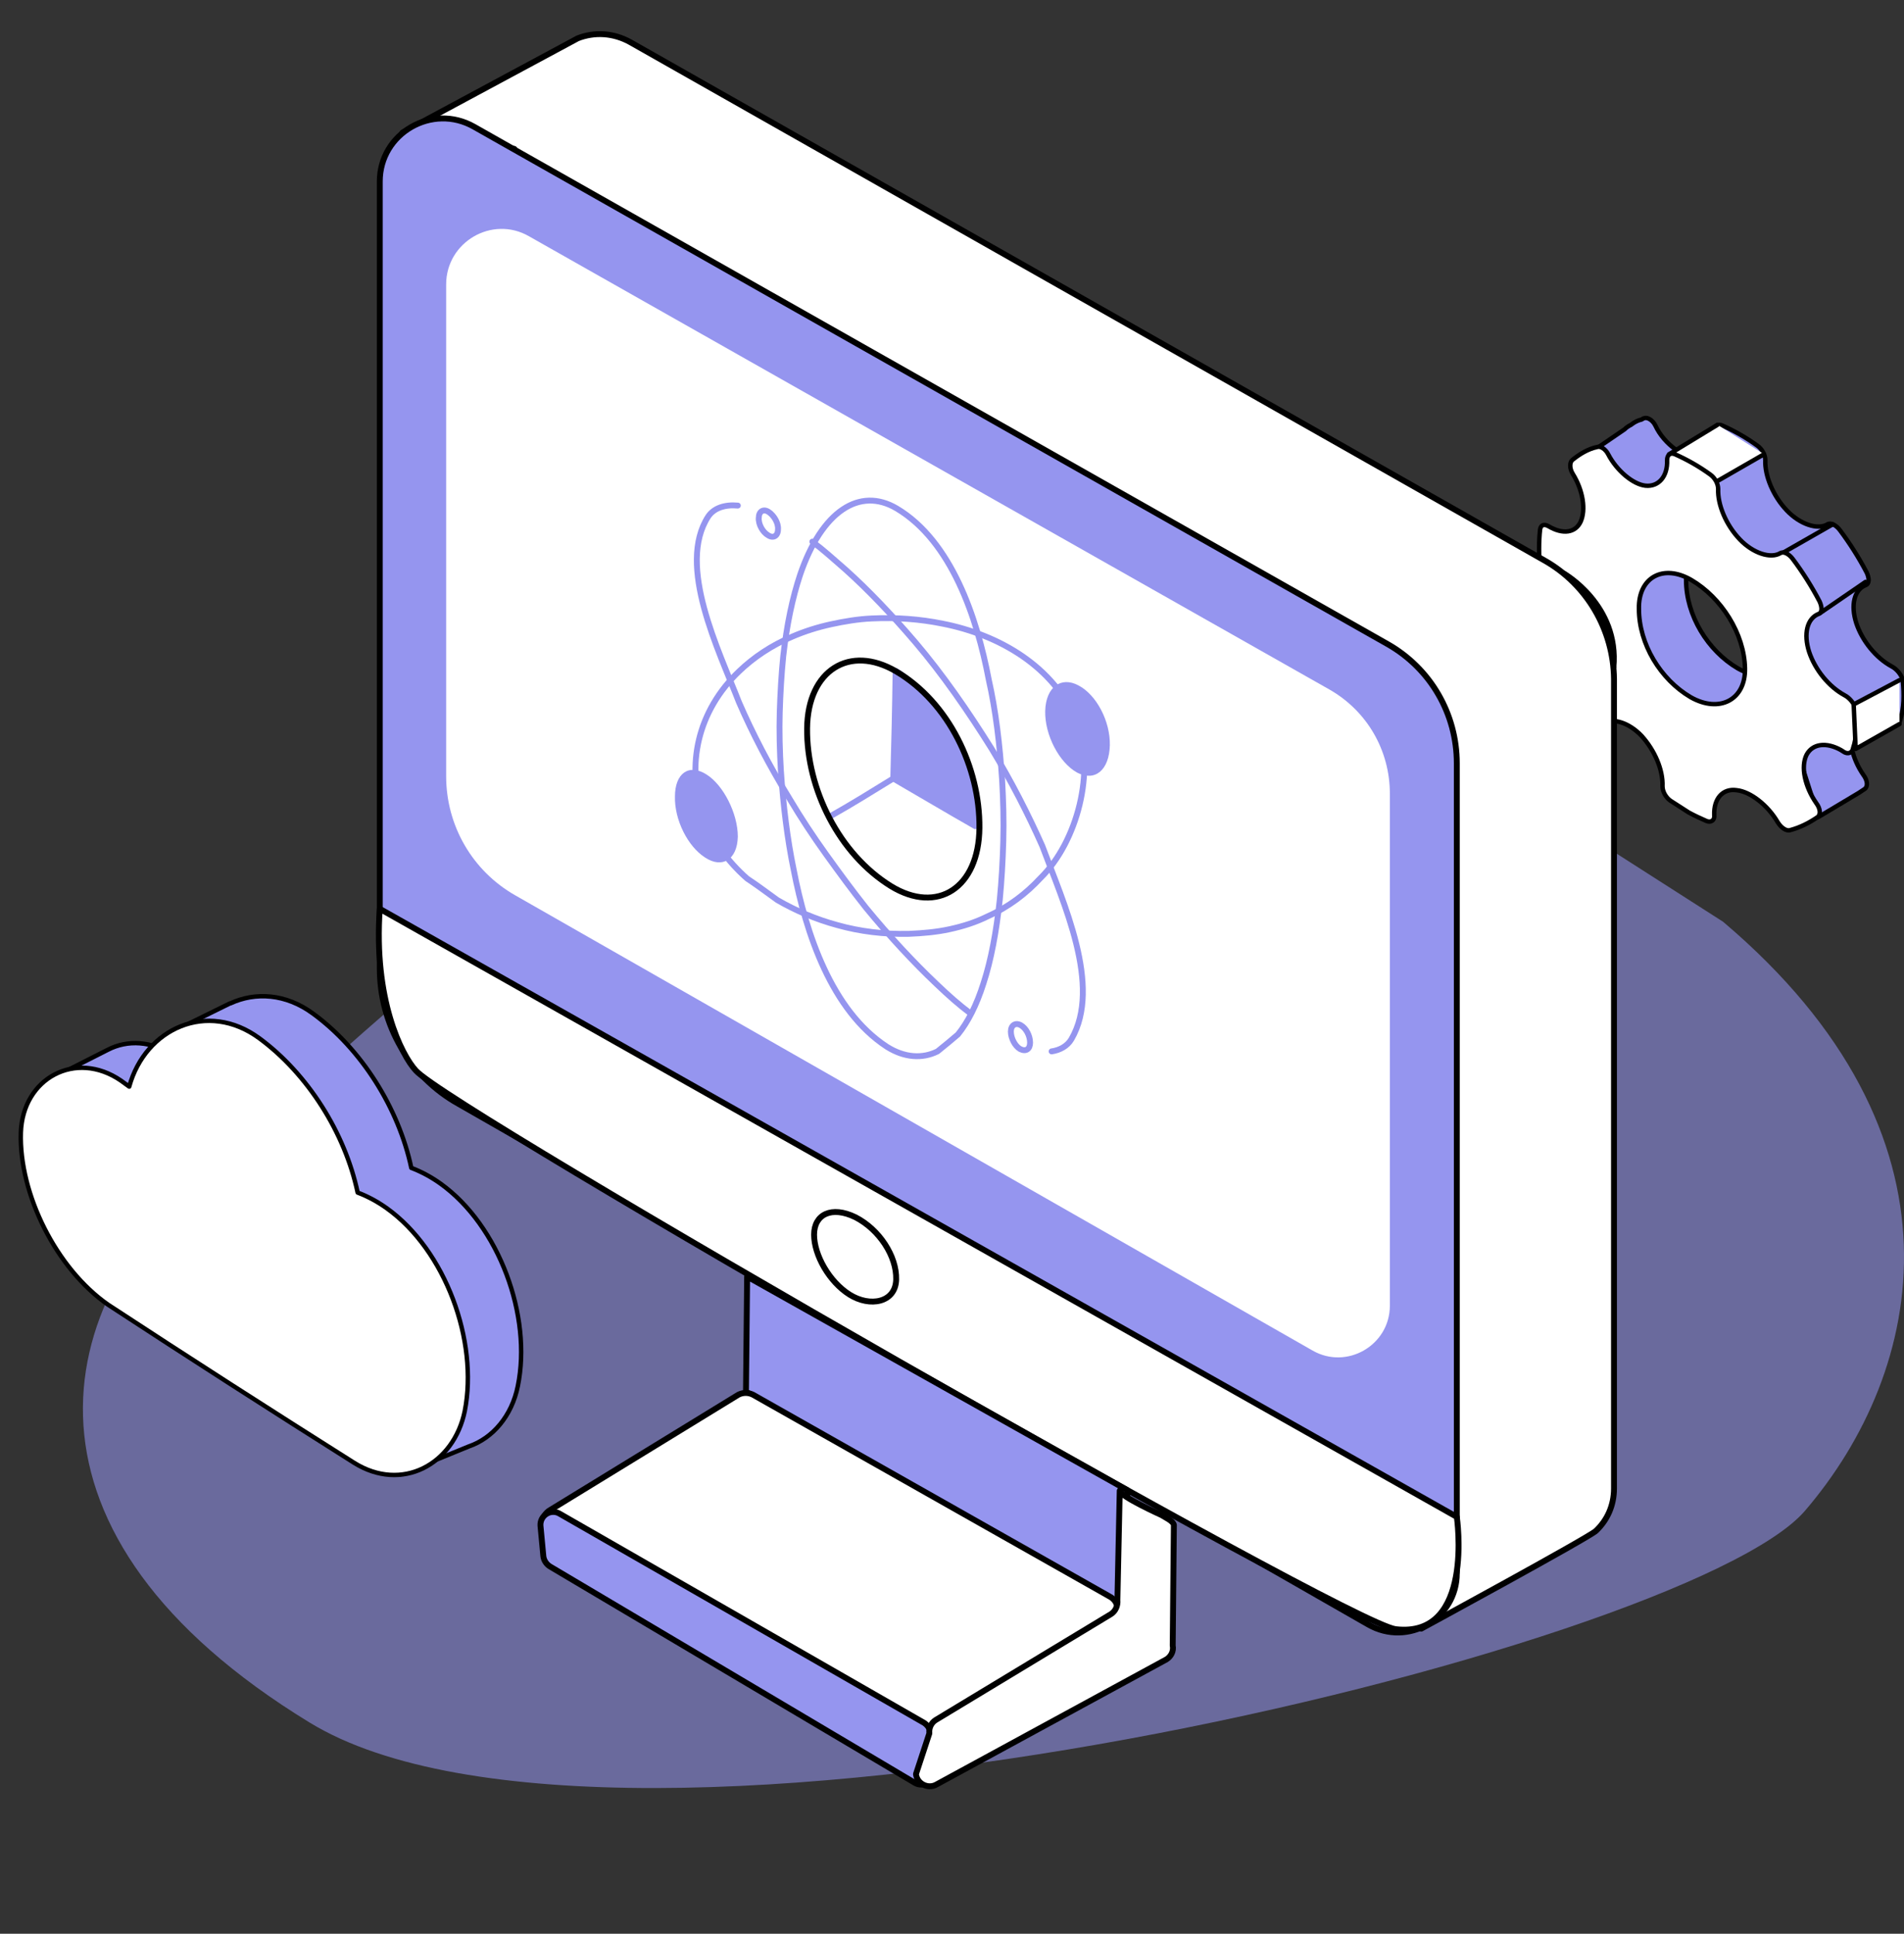<svg width="647" height="657" viewBox="0 0 647 657" fill="none" xmlns="http://www.w3.org/2000/svg">
<rect x="0" y="0" width="647" height="657" fill="#333333" stroke="none"/>
<g clip-path="url(#clip0)">
<path opacity="0.565" fill-rule="evenodd" clip-rule="evenodd" d="M585.512 313.168C671.555 386 653.945 465.958 613.363 513.287C572.781 560.612 209.363 648.869 105.205 585.247C1.048 521.628 15.054 443.125 73.374 395.108C116.528 359.578 226.712 244.13 317.497 243.548C408.283 242.963 496.177 247.343 538.098 282.83L585.512 313.168Z" fill="#9595EF"/>
<path d="M149.706 402.16C146.691 400.007 143.346 398.148 139.764 396.798C135.464 376.494 122.795 356.349 106.327 344.353C97.092 337.567 86.778 336.991 78.304 340.907L78.2 340.901C78.096 340.895 78.09 340.999 77.986 340.993L55.851 351.879L64.358 354.862C63.42 356.691 62.678 358.74 62.041 360.794C61.138 360.117 60.132 359.433 59.229 358.756C51.579 353.522 43.233 353.265 36.669 356.66L14.946 367.674L25.332 374.419C25.297 375.044 25.262 375.669 25.227 376.294C24.579 397.263 37.374 422.639 54.878 434.798C82.601 452.962 110.446 470.819 138.407 488.474C139.008 488.925 139.72 489.279 140.328 489.626L134.261 493.467L135.932 500.98L159.351 491.42C167.449 488.633 173.933 481.053 175.962 470.925C180.842 447.162 169.6 416.438 149.706 402.16Z" fill="#9595EF" stroke="black" stroke-width="1.5" stroke-miterlimit="10" stroke-linejoin="round"/>
<path d="M131.473 410.548C128.458 408.394 125.113 406.535 121.531 405.185C117.231 384.881 104.556 364.841 88.094 352.74C70.526 339.846 49.41 349.325 43.912 369.187C43.009 368.51 42.002 367.826 41.1 367.149C25.702 356.571 7.705 366.329 7.092 384.791C6.444 405.76 19.239 431.136 36.743 443.295C64.466 461.459 92.311 479.316 120.272 496.971C136.526 507.179 154.199 497.612 157.931 479.428C162.609 455.55 151.366 424.826 131.473 410.548Z" fill="white" stroke="black" stroke-width="1.5" stroke-miterlimit="10" stroke-linejoin="round"/>
<path d="M646.592 231.315C646.369 229.535 644.589 227.311 642.809 226.421C637.47 223.528 632.797 217.744 630.795 211.737C628.793 205.507 630.128 200.39 633.91 198.832C635.245 198.387 635.245 196.607 634.355 194.605C631.685 189.488 628.57 184.593 625.233 180.143C623.898 178.363 622.118 177.474 621.006 178.141C617.668 180.143 611.661 178.141 607.212 173.469C602.539 168.574 599.647 161.677 599.869 156.337C599.869 154.557 598.757 152.555 597.2 151.443C593.195 148.55 589.19 146.325 585.185 144.545C583.628 143.878 582.515 144.768 582.515 146.548C582.738 152.11 579.623 155.67 575.173 155.225C573.393 155.002 571.169 154.112 569.166 152.555C566.496 150.553 564.049 147.883 562.492 144.545C561.602 142.766 559.822 141.653 558.709 142.098C558.487 142.098 558.264 142.321 557.819 142.543C555.817 142.988 554.26 144.323 554.26 144.323C553.37 144.768 552.702 145.213 552.035 145.88L542.913 152.11L546.918 165.014L554.037 166.572C553.815 167.239 553.815 167.684 553.592 168.129C551.812 171.911 547.585 172.579 542.69 169.686C541.133 168.797 540.02 169.242 539.798 170.799C539.353 175.026 539.353 179.476 539.798 184.148C539.798 185.483 541.355 187.708 542.69 188.598C546.918 191.045 550.922 196.607 552.702 202.837C554.482 208.844 553.147 214.184 549.81 215.741C548.697 216.186 548.697 218.189 549.587 219.969C551.812 224.863 554.482 229.758 557.374 234.208C558.487 235.988 560.267 236.878 561.157 236.21C564.272 234.208 569.834 235.988 574.061 240.437C578.511 245.332 581.403 252.007 581.181 257.569C581.181 259.349 582.293 261.351 583.85 262.464C585.853 263.798 588.078 265.133 590.08 266.468C592.082 267.581 594.085 268.471 596.087 269.361C597.645 270.028 598.979 269.138 598.757 267.358C598.535 261.796 601.649 258.236 606.322 258.904C608.324 259.126 610.549 260.016 612.774 261.574L617.891 277.593L631.685 269.361C632.353 268.916 633.02 268.471 633.687 268.026C634.8 267.136 634.577 265.133 633.242 263.353C629.238 257.569 627.903 250.894 629.905 246.889C631.908 243.107 636.58 242.44 641.697 245.332C641.919 245.555 642.142 245.555 642.364 245.777C643.922 246.889 645.479 246.222 645.702 244.665C647.037 240.437 647.037 235.988 646.592 231.315ZM590.525 227.088C580.291 221.081 572.949 209.067 572.949 197.052C572.726 186.373 581.181 181.701 590.747 187.263C600.982 193.27 608.769 205.507 608.991 217.299C609.214 227.978 600.314 232.65 590.525 227.088Z" fill="#9595EF" stroke="black" stroke-width="1.5" stroke-miterlimit="10" stroke-linejoin="round"/>
<path d="M622.785 178.141L605.654 187.931L618.336 208.4L633.91 197.72" stroke="black" stroke-width="1.5" stroke-miterlimit="10" stroke-linecap="round" stroke-linejoin="round"/>
<path d="M599.425 154.335L583.183 163.679L567.164 154.335L583.628 144.323" fill="white"/>
<path d="M599.425 154.335L583.183 163.679L567.164 154.335L583.628 144.323" stroke="black" stroke-width="1.5" stroke-miterlimit="10" stroke-linecap="round" stroke-linejoin="round"/>
<path d="M630.572 241.105C630.35 239.325 628.57 237.1 626.79 236.21C621.45 233.318 616.778 227.533 614.776 221.526C612.773 215.297 614.108 210.179 617.891 208.622C619.226 208.177 619.226 206.397 618.336 204.395C615.666 199.278 612.551 194.383 609.214 189.933C607.879 188.153 606.099 187.263 604.986 187.931C601.649 189.933 595.642 187.931 591.192 183.259C586.52 178.364 583.628 171.467 583.85 166.127C583.85 164.347 582.738 162.345 581.18 161.232C577.176 158.34 573.171 156.115 569.166 154.335C567.609 153.668 566.496 154.558 566.496 156.338C566.719 161.9 563.604 165.46 559.154 165.015C554.927 164.57 549.365 159.897 546.472 154.335C545.582 152.555 543.803 151.443 542.69 151.888C539.575 152.555 536.683 154.335 534.236 156.338C533.346 157.228 533.346 159.23 534.458 161.01C538.018 166.795 538.908 173.247 537.128 177.251C535.348 181.034 531.121 181.701 526.226 178.809C524.669 177.919 523.556 178.364 523.334 179.921C522.889 184.149 522.889 188.598 523.334 193.27C523.556 195.05 525.114 197.275 526.449 198.165C530.676 200.613 534.681 206.175 536.46 212.404C538.24 218.411 536.905 223.751 533.568 225.309C532.456 225.754 532.456 227.756 533.346 229.536C535.571 234.431 538.24 239.325 541.133 243.775C542.245 245.555 544.025 246.445 544.915 245.777C548.03 243.775 553.592 245.555 557.819 250.005C562.269 254.899 565.161 261.574 564.939 267.136C564.939 268.916 566.051 270.918 567.609 272.031C569.611 273.366 571.836 274.701 573.838 276.036C575.841 277.148 577.843 278.038 579.845 278.928C581.403 279.595 582.738 278.705 582.515 276.926C582.293 271.363 585.408 267.804 590.08 268.471C594.752 268.916 600.759 273.588 604.096 279.373C605.209 281.153 606.989 282.488 608.324 282.043C611.661 281.153 614.776 279.595 617.668 277.593C618.781 276.703 618.558 274.701 617.223 272.921C613.218 267.136 611.884 260.462 613.886 256.457C615.888 252.674 620.561 252.007 625.678 254.899C625.9 255.122 626.123 255.122 626.345 255.344C627.903 256.457 629.46 255.789 629.682 254.232C631.017 250.227 631.017 245.777 630.572 241.105ZM574.506 236.878C564.271 230.871 556.929 218.856 556.929 206.842C556.707 196.163 565.161 191.491 574.728 197.053C584.963 203.06 592.75 215.297 592.972 227.088C593.195 237.768 584.295 242.44 574.506 236.878Z" fill="white" stroke="black" stroke-width="1.5" stroke-miterlimit="10"/>
<path d="M645.479 245.999L630.573 254.454L629.905 239.325L645.479 231.093" fill="white"/>
<path d="M645.479 245.999L630.573 254.454L629.905 239.325L645.479 231.093" stroke="black" stroke-width="1.5" stroke-miterlimit="10" stroke-linecap="round" stroke-linejoin="round"/>
<path d="M496.623 251.053L548.257 226.735C550.235 205.582 531.441 194.906 531.441 194.906L474.268 221.2L496.623 251.053Z" fill="white" stroke="black" stroke-width="2" stroke-miterlimit="10" stroke-linejoin="round"/>
<path d="M524.715 190.358L214.319 14.406C208.384 11.045 201.856 10.847 196.316 13.022L136.769 45.049L174.753 50.585L182.27 300.477C182.27 319.456 192.558 337.052 208.978 346.541L490.293 507.271L474.269 513.202L482.973 553.335C482.973 553.335 539.751 522.494 542.322 520.122C546.081 516.563 548.455 511.62 548.455 505.689V230.689C548.257 213.885 539.157 198.464 524.715 190.358Z" fill="white" stroke="black" stroke-width="2" stroke-miterlimit="10" stroke-linejoin="round"/>
<path d="M129.053 328.946V61.656C129.053 45.247 146.858 34.966 161.102 43.072L471.499 218.827C486.138 227.131 495.04 242.551 495.04 259.356V534.554C495.04 549.974 478.423 559.661 464.97 551.951L155.761 375.01C139.143 365.718 129.053 348.123 129.053 328.946Z" fill="#9595EF" stroke="black" stroke-width="2" stroke-miterlimit="10" stroke-linejoin="round"/>
<path d="M151.606 263.705V96.649C151.606 82.217 167.235 73.122 179.698 80.24L451.716 234.248C464.575 241.563 472.29 255.006 472.29 269.636V443.612C472.29 457.055 457.651 465.556 445.979 458.835L175.148 304.233C160.509 295.93 151.606 280.509 151.606 263.705Z" fill="white"/>
<path d="M325.5 351.484C328.863 347.332 331.831 341.599 334.205 334.086C336.776 326.178 338.557 316.688 339.744 305.617C340.337 299.489 340.733 292.767 340.931 285.847C341.129 278.928 340.931 272.008 340.535 265.089C339.744 253.029 338.359 241.365 335.985 230.887C332.028 209.931 323.324 183.834 304.728 172.763C292.067 165.25 279.208 173.751 271.888 195.301C269.316 203.011 267.338 212.303 266.151 222.979C265.557 228.91 265.162 235.434 264.964 241.958C264.766 248.482 264.964 255.401 265.359 261.926C266.151 273.59 267.536 285.056 269.712 295.535C273.866 317.084 282.571 343.378 301.365 355.635C307.3 359.392 313.432 359.787 318.576 357.217C321.543 354.844 322.928 353.658 325.5 351.484Z" stroke="#9595EF" stroke-width="2" stroke-miterlimit="10" stroke-linecap="round" stroke-linejoin="round"/>
<path d="M264.172 305.815C270.305 309.373 277.229 312.339 284.549 314.316C292.264 316.491 300.573 317.479 308.882 317.281C313.63 317.084 318.18 316.688 322.73 315.7C327.28 314.711 331.633 313.327 335.589 311.35C342.711 308.187 348.646 303.64 353.592 298.302C366.055 286.045 372.386 261.925 365.857 245.319C358.34 226.537 339.546 215.664 320.356 211.907C312.641 210.326 304.53 209.733 296.221 210.128C291.671 210.326 286.923 211.117 282.373 212.105C277.823 213.094 273.47 214.478 269.316 216.257C262.194 219.222 256.061 223.374 251.116 228.119C237.267 241.365 232.717 259.948 239.246 277.741C242.213 285.649 247.159 292.569 253.885 298.5C258.04 301.268 260.018 302.849 264.172 305.815Z" stroke="#9595EF" stroke-width="2" stroke-miterlimit="10" stroke-linecap="round" stroke-linejoin="round"/>
<path d="M276.042 184.032C279.999 186.997 282.768 189.567 287.318 193.521C295.034 200.441 302.947 208.744 311.058 218.234C315.608 223.572 320.158 229.503 324.511 235.631C328.863 241.76 333.017 248.086 336.974 254.413C343.7 265.484 349.437 276.753 354.185 287.429C361.307 306.606 374.562 335.074 364.077 353.065C362.692 355.437 360.12 356.821 357.351 357.217" stroke="#9595EF" stroke-width="2" stroke-miterlimit="10" stroke-linecap="round" stroke-linejoin="round"/>
<path d="M250.72 171.774C246.368 171.379 242.609 172.565 240.631 175.53C229.948 192.137 244.192 220.804 251.116 238.597C255.666 249.075 261.403 260.146 268.327 271.415C272.086 277.741 276.241 284.068 280.791 290.394C285.341 296.72 289.693 302.651 294.243 308.385C302.354 318.27 310.465 326.968 318.181 334.283C322.533 338.435 325.896 341.401 329.853 344.366" stroke="#9595EF" stroke-width="2" stroke-miterlimit="10" stroke-linecap="round" stroke-linejoin="round"/>
<path d="M281.78 277.544C290.484 272.602 294.837 269.834 303.541 264.496C303.937 249.866 304.135 242.353 304.333 227.921C304.333 227.921 333.216 244.528 331.435 280.707C320.357 274.381 314.818 271.02 303.541 264.496" fill="#9595EF"/>
<path d="M281.78 277.544C290.484 272.602 294.837 269.834 303.541 264.496C303.937 249.866 304.135 242.353 304.333 227.921C304.333 227.921 333.216 244.528 331.435 280.707C320.357 274.381 314.818 271.02 303.541 264.496" stroke="#9595EF" stroke-width="2" stroke-miterlimit="10" stroke-linecap="round" stroke-linejoin="round"/>
<path d="M332.82 281.3C332.622 301.663 318.576 310.757 302.75 301.07C285.143 290.197 274.065 268.054 274.262 247.493C274.46 227.723 288.704 218.827 304.53 228.119C322.335 238.597 333.018 260.739 332.82 281.3Z" stroke="black" stroke-width="2" stroke-miterlimit="10" stroke-linecap="round" stroke-linejoin="round"/>
<path d="M264.371 179.88C264.371 182.055 262.788 183.043 261.008 181.857C259.227 180.868 257.644 178.101 257.842 175.926C257.842 173.751 259.425 172.763 261.205 173.949C262.986 175.135 264.569 177.705 264.371 179.88Z" stroke="#9595EF" stroke-width="2" stroke-miterlimit="10" stroke-linecap="round" stroke-linejoin="round"/>
<path d="M350.031 354.251C350.031 356.426 348.646 357.415 346.668 356.426C344.887 355.438 343.503 352.67 343.503 350.495C343.503 348.32 345.085 347.332 346.866 348.32C348.646 349.309 350.031 351.879 350.031 354.251Z" stroke="#9595EF" stroke-width="2" stroke-miterlimit="10" stroke-linecap="round" stroke-linejoin="round"/>
<path d="M377.134 253.226C376.936 261.53 372.189 265.682 366.056 262.518C359.923 259.157 354.977 249.668 355.175 241.562C355.373 233.457 360.516 229.7 366.451 232.863C372.584 236.027 377.332 245.121 377.134 253.226Z" fill="#9595EF"/>
<path d="M250.72 284.266C250.523 292.174 245.379 295.139 239.642 291.383C233.707 287.627 229.157 278.532 229.355 270.624C229.355 262.716 234.103 259.356 240.037 263.112C245.775 266.67 250.72 276.358 250.72 284.266Z" fill="#9595EF"/>
<path d="M129.054 308.781L495.041 515.377C495.041 515.377 501.173 556.696 474.268 553.533C457.848 551.556 152.793 376.789 141.319 363.741C136.373 358.403 126.878 339.424 129.054 308.781Z" fill="white" stroke="black" stroke-width="2" stroke-miterlimit="10" stroke-linejoin="round"/>
<path d="M304.53 434.715C304.332 442.623 295.627 444.205 288.703 439.856C281.779 435.506 276.635 426.412 276.635 419.493C276.635 412.573 282.57 409.608 290.681 413.562C298.793 417.713 304.727 426.807 304.53 434.715Z" fill="white" stroke="black" stroke-width="2" stroke-miterlimit="10" stroke-linejoin="round"/>
<path d="M253.885 433.727L253.489 472.871L382.277 546.811L383.068 506.283L253.885 433.727Z" fill="#9595EF" stroke="black" stroke-width="2" stroke-miterlimit="10" stroke-linejoin="round"/>
<path d="M187.018 513.005L250.917 473.86C252.5 473.069 254.28 473.069 255.863 473.86L377.133 542.462C380.496 544.241 380.694 548.986 377.529 551.161L322.73 589.91C321.147 591.096 318.773 591.096 317.191 590.107L186.82 521.901C183.457 519.924 183.457 514.982 187.018 513.005Z" fill="white" stroke="black" stroke-width="2" stroke-miterlimit="10" stroke-linejoin="round"/>
<path d="M183.655 518.342L184.644 528.82C184.842 530.204 185.633 531.39 186.82 532.181L310.86 605.725C313.828 607.505 317.587 605.132 317.191 601.574L316.202 588.723C316.004 587.339 315.213 586.153 314.026 585.362L189.986 514.19C187.018 512.609 183.457 514.981 183.655 518.342Z" fill="#9595EF" stroke="black" stroke-width="2" stroke-miterlimit="10" stroke-linejoin="round"/>
<path d="M315.806 588.921L311.256 602.76C311.652 606.121 315.41 607.9 318.18 606.319L396.323 563.813C397.906 562.825 398.895 561.046 398.499 559.069L398.895 518.145C398.697 516.761 395.928 515.575 394.741 514.784C394.741 514.784 380.695 508.457 380.497 506.48L379.705 543.648C379.903 545.427 379.112 547.404 377.529 548.393L317.982 584.374C316.4 585.363 315.608 587.142 315.806 588.921Z" fill="white" stroke="black" stroke-width="2" stroke-miterlimit="10" stroke-linejoin="round"/>
</g>
<defs>
<clipPath id="clip0">
<rect width="647" height="657" fill="white"/>
</clipPath>
</defs>
</svg>
